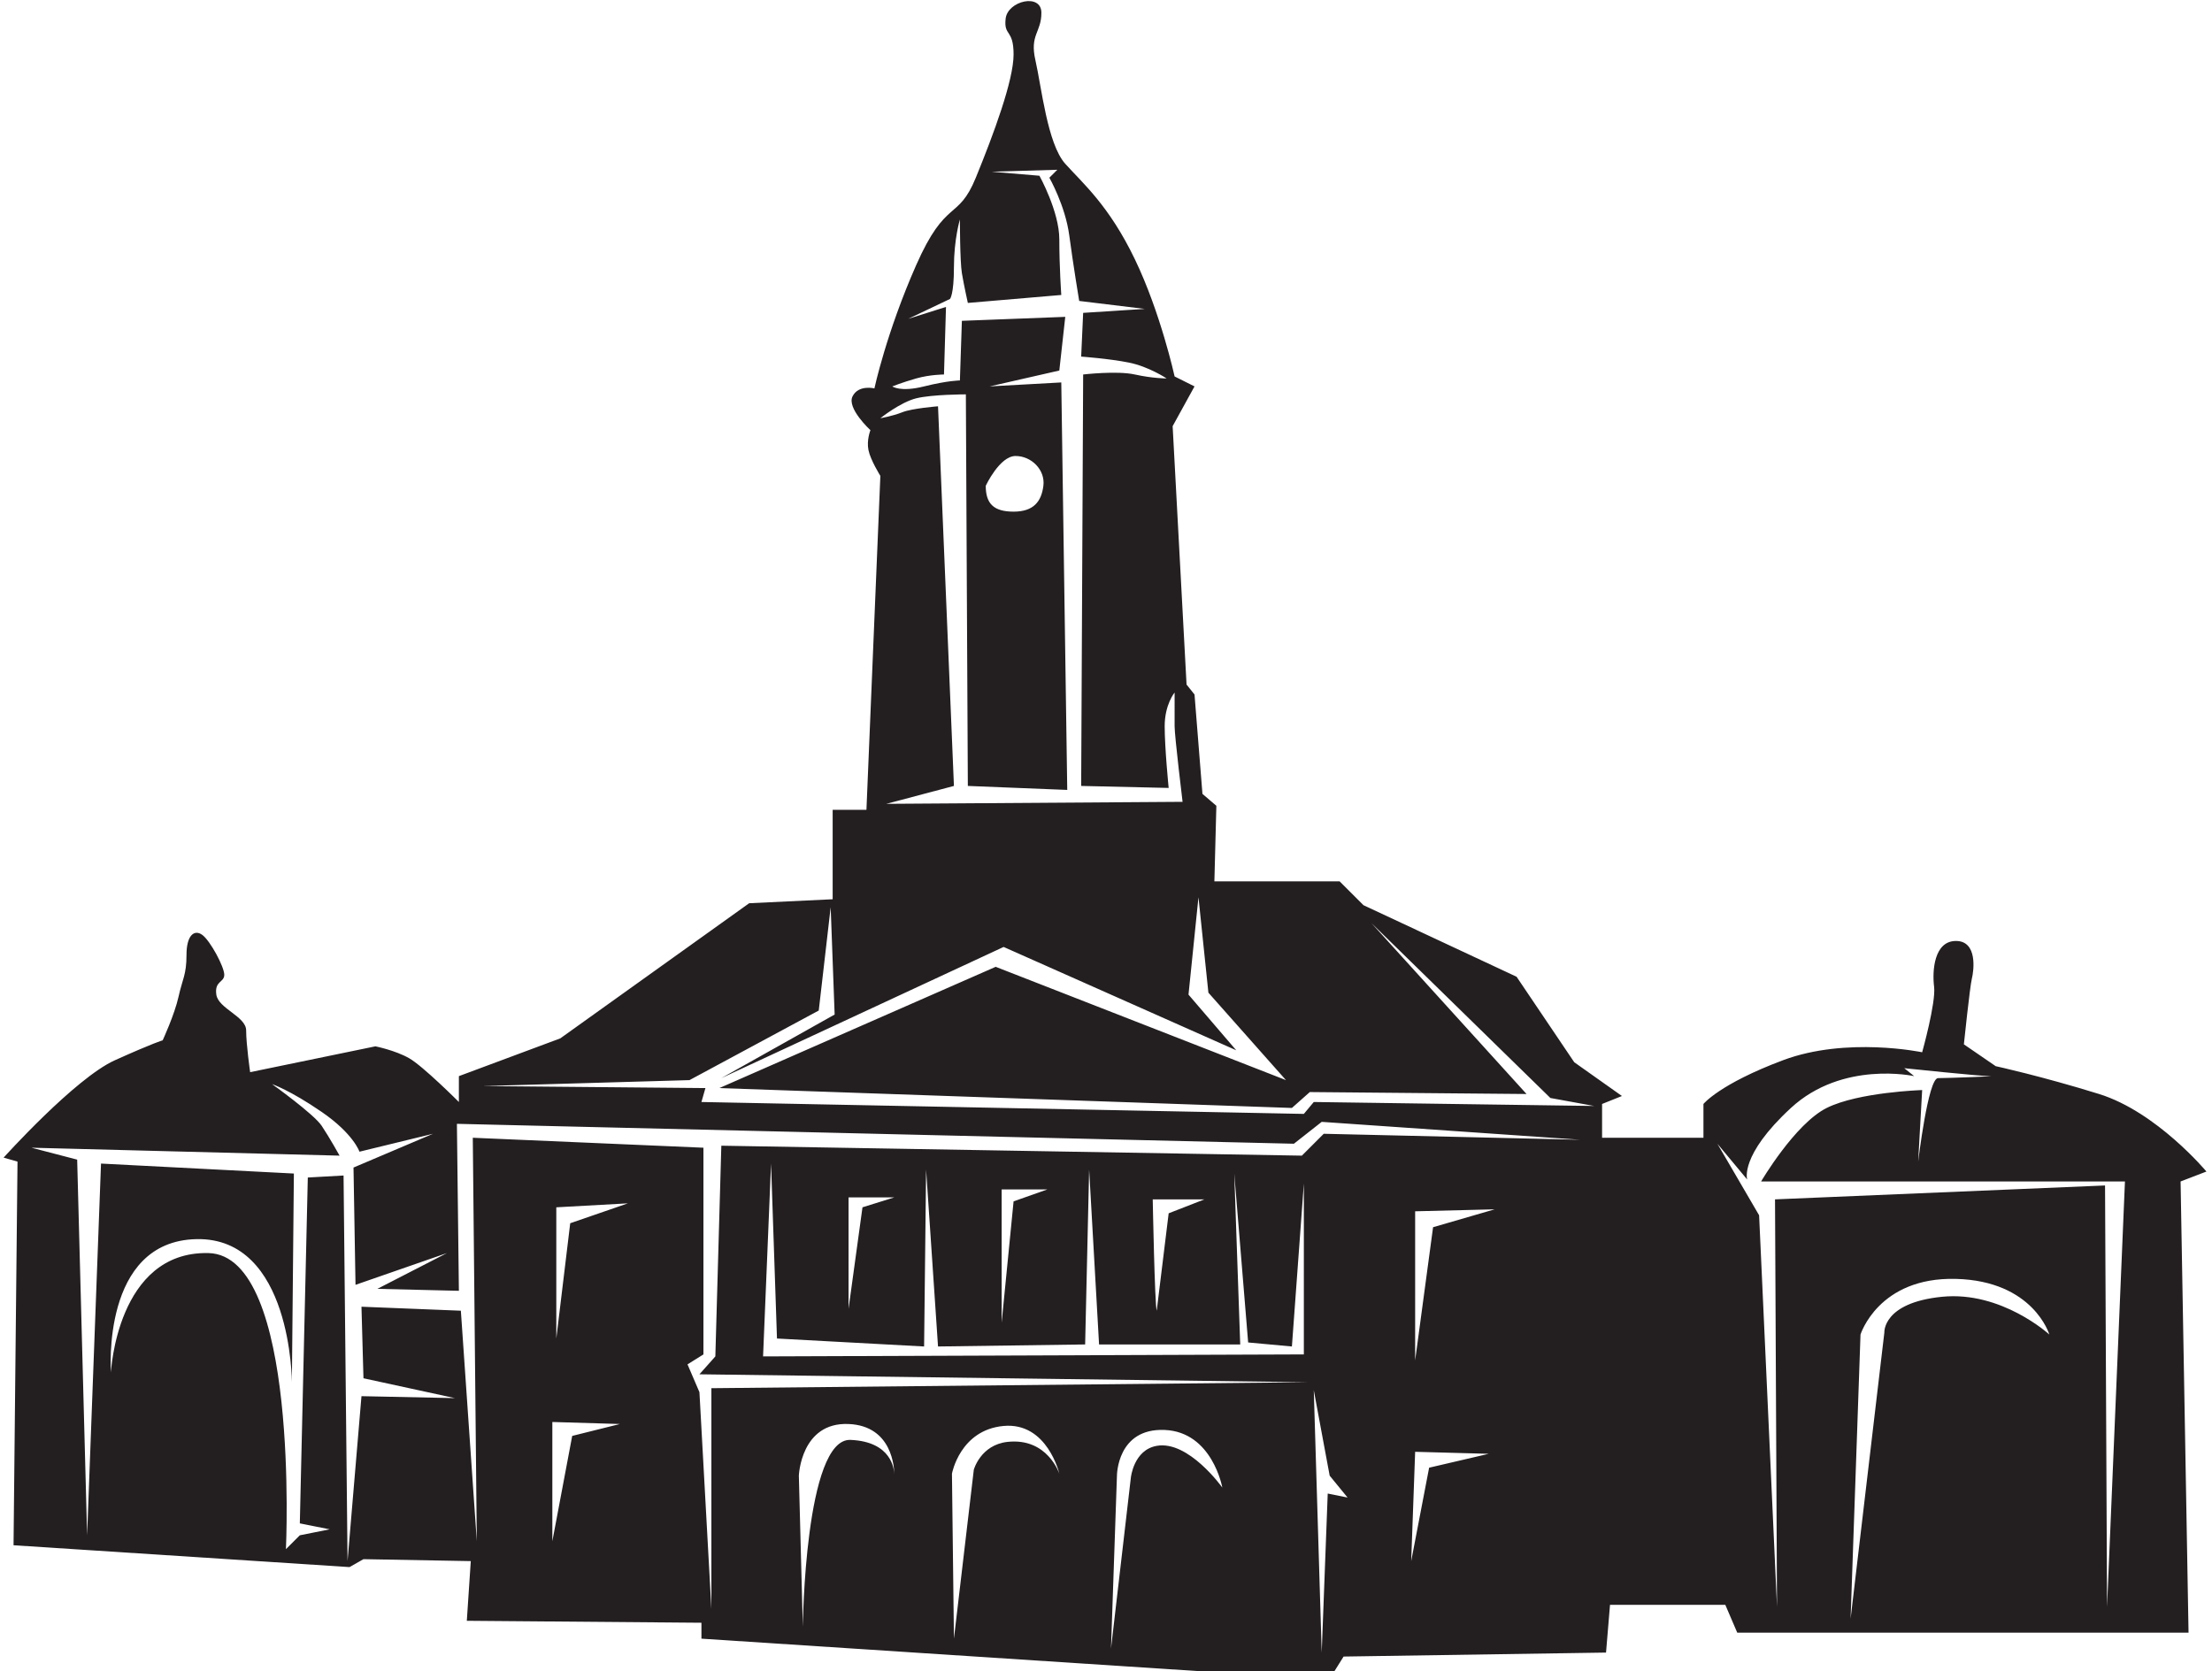 <?xml version="1.0" encoding="UTF-8"?>
<svg xmlns="http://www.w3.org/2000/svg" xmlns:xlink="http://www.w3.org/1999/xlink" width="536pt" height="405pt" viewBox="0 0 536 405" version="1.1">
<g id="surface1">
<path style=" stroke:none;fill-rule:nonzero;fill:rgb(13.73%,12.16%,12.549%);fill-opacity:1;" d="M 534.652 283.945 C 534.652 283.945 522.613 269.5 508.641 265.156 C 494.672 260.824 483.59 258.41 483.59 258.41 L 475.875 253.117 C 475.875 253.117 477.328 239.148 477.805 237.223 C 478.289 235.297 479.262 228.062 473.953 228.062 C 468.66 228.062 468.172 235.297 468.66 239.148 C 469.137 243 465.766 255.039 465.766 255.039 C 465.766 255.039 447.461 251.188 432.043 256.969 C 416.625 262.754 412.77 267.57 412.77 267.57 L 412.77 275.758 L 388.207 275.758 L 388.207 267.57 L 393.02 265.641 L 381.461 257.453 L 367.488 236.734 L 330.395 219.395 L 324.605 213.609 L 294.262 213.609 L 294.742 195.301 L 291.371 192.414 L 289.449 168.328 L 287.52 165.918 L 284.148 103.289 L 289.449 93.652 L 284.625 91.242 C 284.625 91.242 281.254 75.828 274.988 62.824 C 268.727 49.816 262.465 44.52 258.129 39.699 C 253.793 34.883 252.344 20.91 250.906 14.648 C 249.457 8.387 252.344 7.906 252.344 3.09 C 252.344 -1.73 244.156 0.195 243.68 4.531 C 243.191 8.867 245.605 6.941 245.605 13.203 C 245.605 19.469 240.785 32.473 236.453 43.07 C 232.113 53.676 229.227 47.887 221.996 64.27 C 214.77 80.648 211.883 94.137 211.883 94.137 C 211.883 94.137 208.027 93.176 206.586 96.062 C 205.137 98.957 210.918 104.262 210.918 104.262 C 210.918 104.262 209.953 106.664 210.438 109.074 C 210.918 111.484 213.324 115.336 213.324 115.336 L 209.953 196.27 L 201.766 196.27 L 201.766 217.953 L 181.535 218.918 L 135.766 251.672 L 111.195 260.824 L 111.195 267.094 C 111.195 267.094 102.523 258.41 99.152 256.488 C 95.781 254.559 90.961 253.602 90.961 253.602 L 60.613 259.863 C 60.613 259.863 59.645 253.117 59.645 249.738 C 59.645 246.371 52.902 244.445 52.418 241.07 C 51.941 237.699 54.344 238.184 54.344 236.258 C 54.344 234.328 50.977 228.062 49.047 226.617 C 47.125 225.176 45.191 226.617 45.191 231.434 C 45.191 236.258 44.23 237.223 43.266 241.559 C 42.309 245.895 39.418 252.145 39.418 252.145 C 39.418 252.145 37.488 252.637 27.848 256.969 C 18.215 261.305 0.875 280.574 0.875 280.574 L 4.242 281.539 L 3.281 374.523 L 84.695 379.816 L 88.074 377.895 L 114.078 378.367 L 113.117 392.832 L 169.969 393.305 L 169.969 397.164 L 295.227 405.344 L 323.164 405.344 L 325.57 401.5 L 389.164 400.535 L 390.129 388.969 L 418.07 388.969 L 420.961 395.711 L 530.316 395.711 L 528.387 286.352 Z M 258.609 191.453 L 257.164 92.691 L 239.82 93.652 L 256.688 89.805 L 258.129 76.797 L 233.078 77.758 L 232.598 92.211 C 232.598 92.211 229.707 92.211 223.922 93.652 C 218.141 95.102 216.219 93.652 216.219 93.652 C 216.219 93.652 218.625 92.691 221.996 91.727 C 225.371 90.766 228.742 90.766 228.742 90.766 L 229.227 74.391 L 220.07 77.277 L 230.188 72.461 C 230.188 72.461 231.152 71.492 231.152 64.754 C 231.152 58.008 232.598 53.188 232.598 53.188 C 232.598 53.188 232.598 63.305 233.078 66.195 C 233.559 69.086 234.523 73.422 234.523 73.422 L 257.164 71.492 C 257.164 71.492 256.688 64.754 256.688 58.008 C 256.688 51.262 251.867 42.594 251.867 42.594 L 240.305 41.621 L 256.203 41.145 L 254.273 43.07 C 254.273 43.07 258.129 49.816 259.098 57.039 C 260.062 64.27 261.504 72.941 261.504 72.941 L 277.395 74.871 L 262.465 75.828 L 261.984 86.43 C 261.984 86.43 268.727 86.91 273.551 87.879 C 278.359 88.84 282.695 91.727 282.695 91.727 C 282.695 91.727 279.324 91.727 274.988 90.766 C 270.652 89.805 262.465 90.766 262.465 90.766 L 261.984 190.488 L 283.184 190.973 C 283.184 190.973 282.219 181.336 282.219 176.031 C 282.219 170.734 284.625 167.848 284.625 167.848 C 284.625 167.848 284.625 173.629 284.625 176.031 C 284.625 178.445 286.555 194.34 286.555 194.34 L 214.77 194.828 L 231.152 190.488 L 227.297 98.473 C 227.297 98.473 221.035 98.957 218.625 99.922 C 216.219 100.879 213.324 101.363 213.324 101.363 C 213.324 101.363 218.141 97.508 221.996 96.543 C 225.855 95.582 234.043 95.582 234.043 95.582 L 234.523 190.488 Z M 238.859 117.742 C 238.859 117.742 242.227 110.52 246.086 110.52 C 249.938 110.52 253.312 113.891 252.828 117.742 C 252.344 121.598 250.422 124.008 245.605 124.008 C 240.785 124.008 238.859 122.074 238.859 117.742 Z M 138.652 348.023 L 133.84 373.559 L 133.84 344.648 L 150.219 345.137 Z M 138.172 296.477 L 134.801 324.418 L 134.801 292.617 L 152.148 291.656 Z M 216.703 357.656 C 216.703 357.656 216.703 357.578 216.703 357.445 C 216.688 356.16 216.117 349.418 206.102 348.988 C 195.02 348.508 194.535 394.27 194.535 394.27 L 193.574 357.656 C 193.574 357.656 194.055 344.648 205.617 345.137 C 216.285 345.574 216.703 355.859 216.703 357.445 C 216.707 357.582 216.703 357.656 216.703 357.656 Z M 244.156 349.469 C 237.613 350.18 235.969 356.211 235.969 356.211 L 231.152 397.164 L 230.672 357.176 C 230.672 357.176 232.598 346.578 243.191 345.609 C 253.793 344.648 256.688 357.176 256.688 357.176 C 256.688 357.176 253.84 348.422 244.156 349.469 Z M 280.289 350.43 C 274.684 351.426 274.023 358.141 274.023 358.141 L 269.211 399.57 L 270.652 357.656 C 270.652 357.656 270.652 346.094 282.219 346.578 C 293.777 347.059 296.188 360.547 296.188 360.547 C 296.188 360.547 288.008 349.055 280.289 350.43 Z M 321.727 361.992 L 320.27 400.535 L 318.348 336.941 L 322.199 357.656 L 326.535 362.961 Z M 346.297 355.727 L 341.953 378.367 L 342.91 351.875 L 360.742 352.359 Z M 347.254 297.441 L 342.91 329.719 L 342.91 293.582 L 362.184 293.105 Z M 320.762 274.793 L 315.461 280.094 L 174.789 277.684 L 173.34 328.754 L 169.484 333.09 L 316.906 335.012 L 172.379 336.457 L 172.379 389.934 L 169.484 337.422 L 166.594 330.684 L 170.453 328.27 L 170.453 278.172 L 114.566 275.758 L 115.535 373.559 L 111.672 317.676 L 87.59 316.711 L 88.074 334.051 L 110.23 338.863 L 87.59 338.391 L 84.215 378.367 L 83.25 284.91 L 74.586 285.395 L 72.652 369.223 L 79.883 370.664 L 72.652 372.109 L 69.285 375.473 C 69.285 375.473 72.652 304.184 50.496 303.707 C 28.336 303.219 26.883 332.605 26.883 332.605 C 26.883 332.605 24.477 300.812 47.602 300.328 C 70.727 299.84 70.727 335.012 70.727 335.012 L 71.211 284.43 L 24.477 282.016 L 21.109 372.109 L 18.699 281.059 L 7.617 278.172 L 82.285 280.094 C 82.285 280.094 79.883 275.758 77.953 272.871 C 76.027 269.977 65.914 262.754 65.914 262.754 C 65.914 262.754 70.246 264.199 77.953 269.5 C 85.664 274.793 87.105 279.137 87.105 279.137 L 104.93 274.793 L 85.66 282.98 L 86.145 311.406 L 108.305 303.707 L 91.441 312.379 L 111.195 312.852 L 110.715 272.383 L 313.531 277.207 L 320.27 271.906 L 382.898 276.242 Z M 223.922 326.348 L 224.406 283.473 L 227.297 326.348 L 262.945 325.855 L 263.914 283.473 L 266.32 325.855 L 300.523 325.855 L 299.078 284.43 L 302.445 325.375 L 313.047 326.348 L 315.941 286.844 L 315.941 328.27 L 184.902 328.754 L 186.836 282.016 L 188.273 324.418 Z M 205.617 317.188 L 205.617 290.211 L 216.703 290.211 L 208.992 292.617 Z M 242.715 320.559 L 242.715 288.281 L 253.793 288.281 L 245.605 291.176 Z M 279.324 290.691 L 291.855 290.691 L 283.184 294.07 L 280.289 317.676 C 279.809 316.223 279.324 290.691 279.324 290.691 Z M 318.348 267.094 L 315.941 269.977 L 169.969 267.094 L 170.934 263.719 L 116.977 263.23 L 167.074 261.789 L 198.395 244.922 L 201.285 219.879 L 202.246 245.895 L 174.789 261.305 L 243.191 229.512 L 299.559 254.559 L 287.992 241.07 L 290.406 217.465 L 292.812 240.594 L 311.605 261.789 L 241.27 234.328 L 174.305 263.719 L 313.047 268.535 L 317.383 264.684 L 369.902 265.156 L 332.316 223.73 L 375.68 266.121 L 386.277 268.055 Z M 470.582 314.301 C 456.129 315.746 456.605 322.969 456.605 322.969 L 448.426 392.34 L 450.828 323.453 C 450.828 323.453 455.164 309.48 473.953 309.965 C 492.742 310.449 496.586 323.453 496.586 323.453 C 496.586 323.453 485.035 312.852 470.582 314.301 Z M 510.57 389.453 L 510.082 287.324 L 430.113 290.691 L 430.594 389.453 L 426.258 294.547 L 416.148 277.207 L 423.371 285.879 C 423.371 285.879 421.441 280.094 433.965 268.535 C 446.496 256.969 463.836 260.824 463.836 260.824 L 461.43 258.898 C 461.43 258.898 479.734 260.824 482.141 260.824 C 484.555 260.824 472.031 261.305 469.617 261.305 C 467.207 261.305 464.801 281.539 464.801 281.539 L 465.766 264.199 C 465.766 264.199 450.355 264.684 442.637 268.535 C 434.93 272.383 426.742 286.352 426.742 286.352 L 514.906 286.352 L 510.57 389.453 "/>
</g>
</svg>
